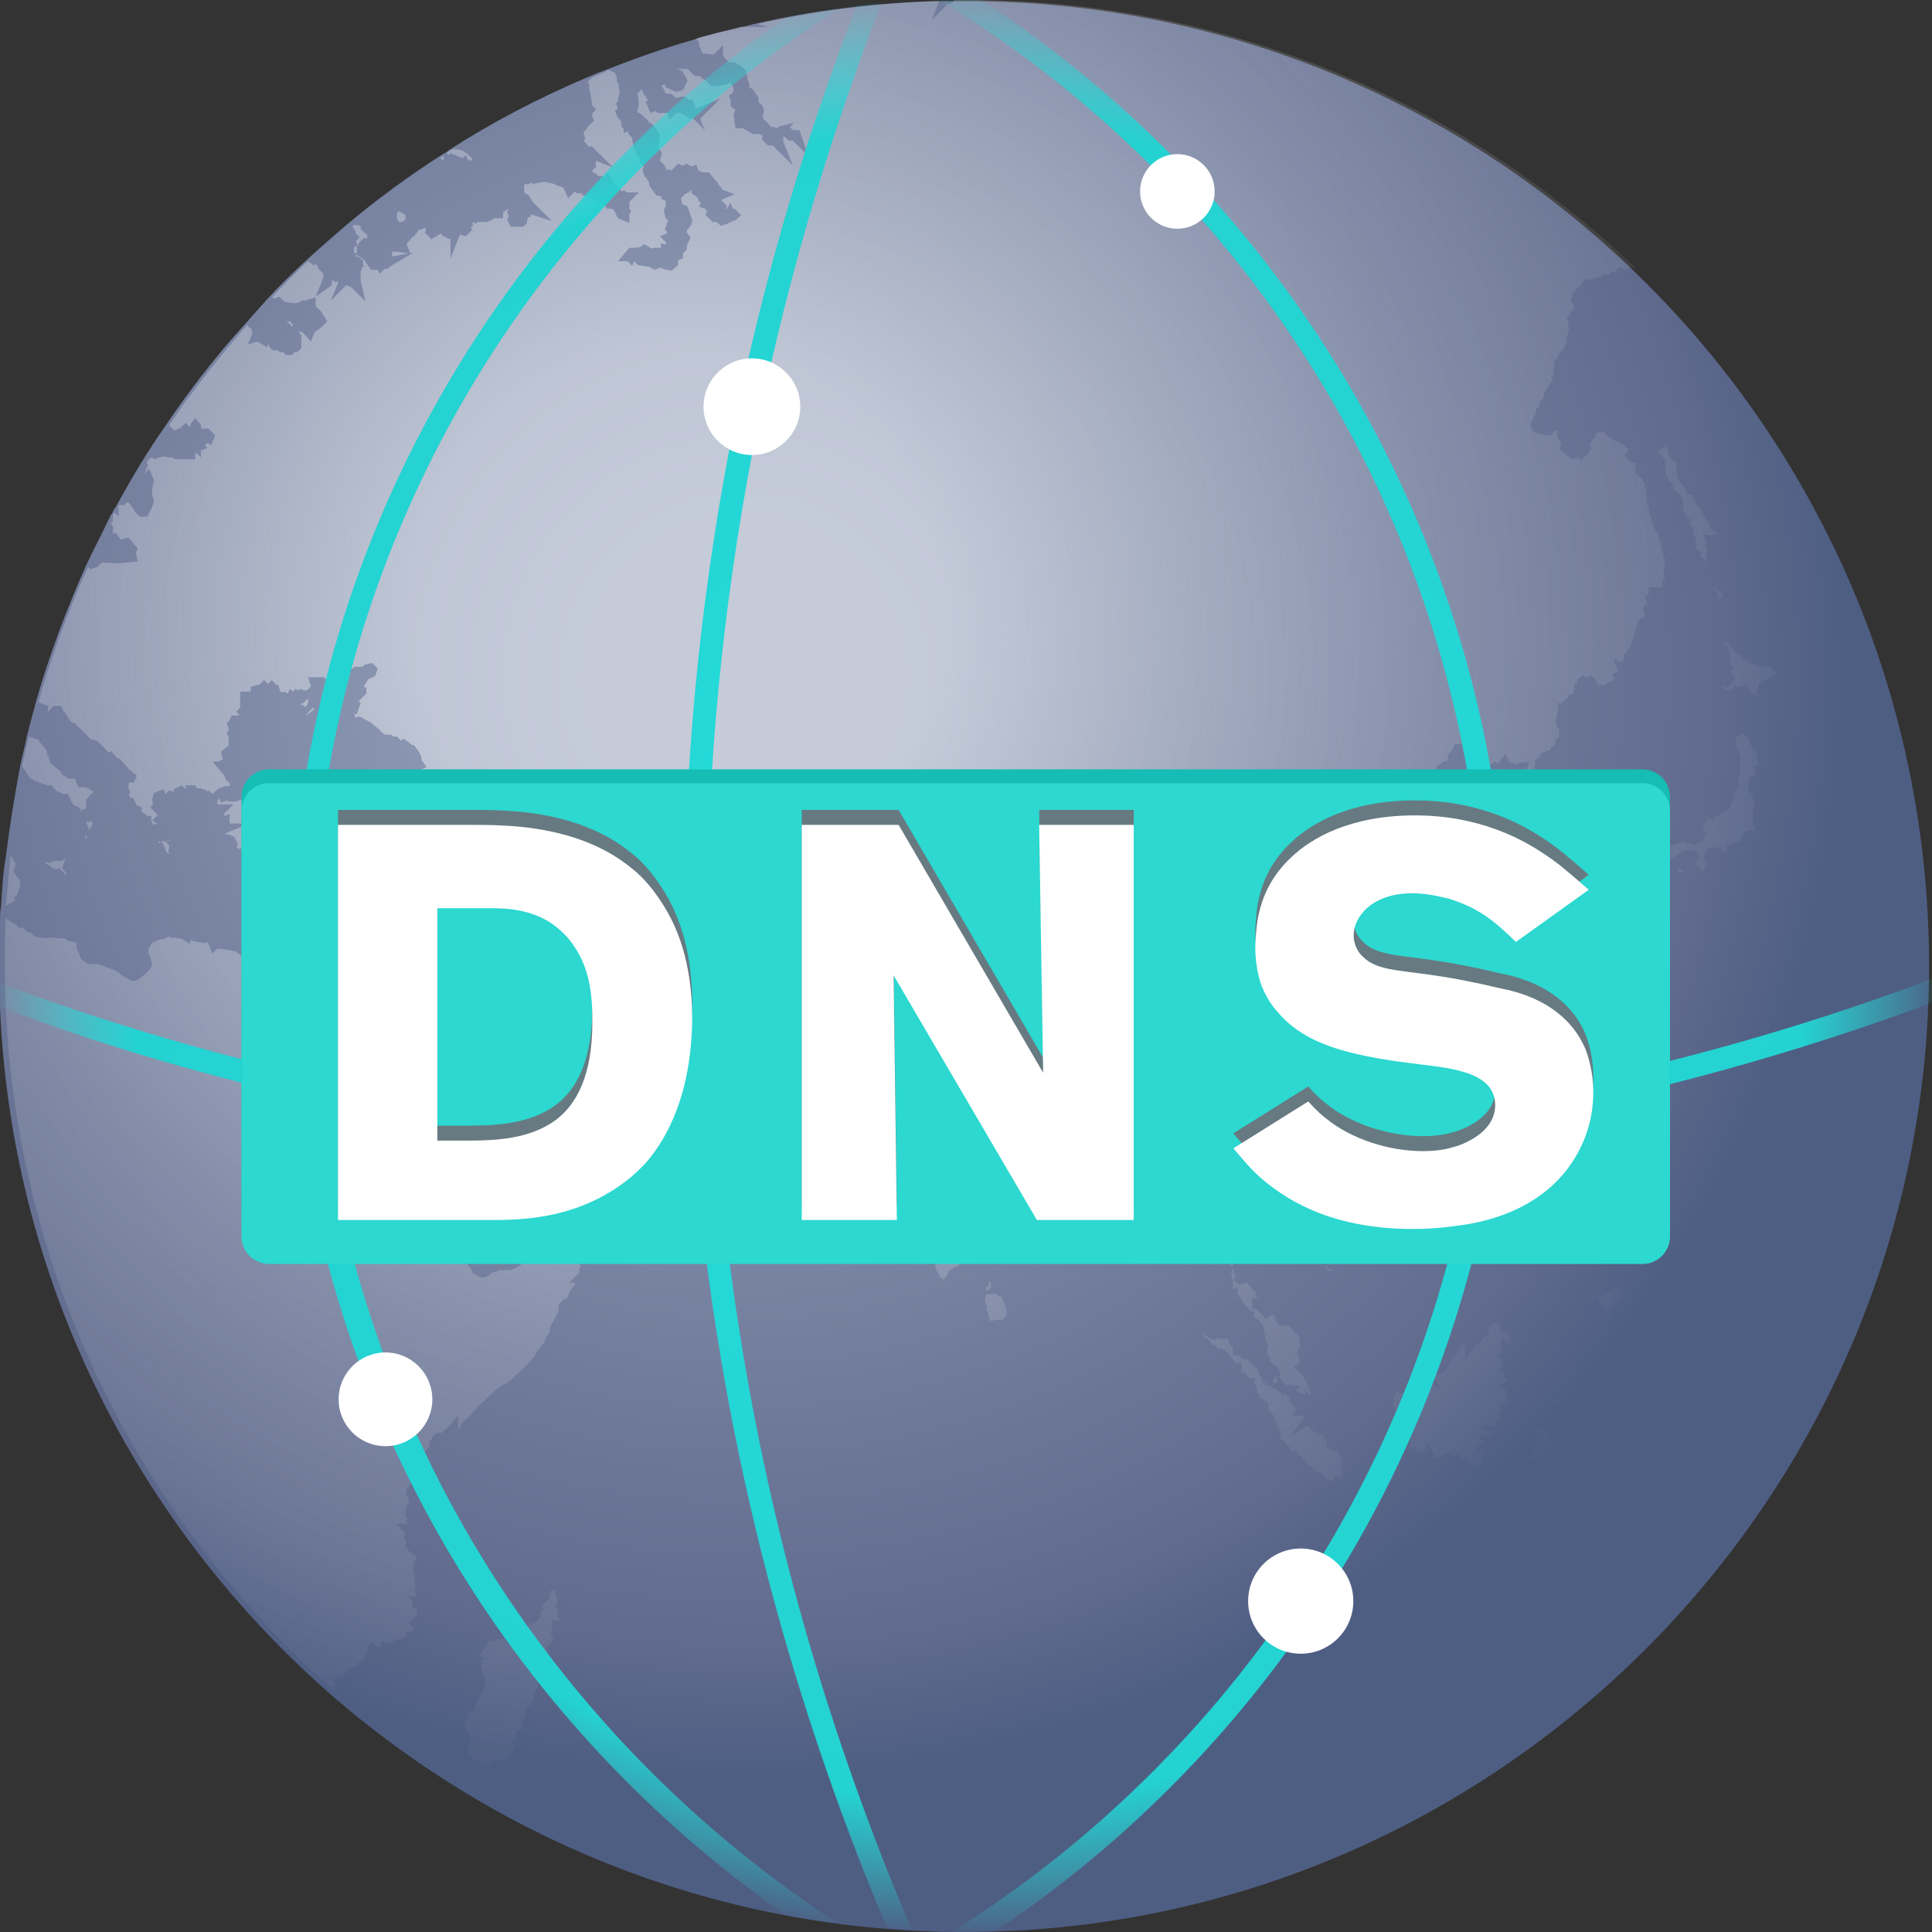 <svg width="140" height="140" viewBox="0 0 140 140" fill="none" xmlns="http://www.w3.org/2000/svg">
<rect x="0" y="0" width="140" height="140" fill="#333333" stroke="none"/>
<g clip-path="url(#clip0)">
<path d="M139.787 70.006C139.787 108.538 108.463 140.001 69.861 140.001C52.328 140.001 36.25 133.487 23.914 122.745C9.222 109.855 -0.064 91.005 -0.064 70.006C-0.064 68.828 -0.064 67.719 0.005 66.611C0.005 66.333 0.005 65.987 0.074 65.71C0.143 64.531 0.213 63.284 0.421 62.106C0.698 59.888 1.044 57.74 1.46 55.522C1.599 54.829 1.807 54.067 1.945 53.374C2.153 52.473 2.43 51.572 2.638 50.74C3.609 47.345 4.856 44.087 6.242 40.969C6.796 39.791 7.42 38.612 7.975 37.434C7.975 37.365 8.044 37.296 8.113 37.227C8.182 37.088 8.252 36.88 8.39 36.741C8.39 36.672 8.46 36.672 8.46 36.603C9.569 34.593 10.677 32.722 11.994 30.851C13.727 28.287 15.598 25.861 17.677 23.574C18.231 22.95 18.786 22.326 19.34 21.703C20.172 20.802 21.073 19.901 21.974 19.069C22.944 18.168 23.983 17.267 25.023 16.367C27.241 14.495 29.597 12.763 32.092 11.169C32.23 11.1 32.369 11.03 32.508 10.892C35.626 8.882 38.953 7.149 42.348 5.694C42.695 5.555 43.041 5.417 43.319 5.278C43.388 5.278 43.457 5.209 43.527 5.209C45.675 4.377 47.893 3.546 50.11 2.922C51.15 2.575 52.189 2.298 53.298 2.09C53.714 1.952 54.13 1.882 54.615 1.744C58.842 0.774 63.208 0.219 67.782 0.081C68.129 0.081 68.475 0.081 68.891 0.081C69.238 0.081 69.584 0.081 69.931 0.081C88.712 0.081 105.76 7.496 118.303 19.554C131.54 32.237 139.787 50.186 139.787 70.006Z" fill="url(#paint0_radial)"/>
<path d="M40.408 117.2V116.784L40.27 116.299L40.408 116.16V115.883L40.27 115.675V115.328L39.992 115.19L39.854 115.398V115.744L39.507 116.16H39.438L39.299 116.437L39.438 116.576L39.161 116.853V117.2L38.675 117.685L38.537 117.546L38.26 117.823L38.121 118.17L37.636 118.378L37.289 118.794H36.804L36.666 118.655L36.596 118.794H35.973L35.765 119.001L35.626 118.863L35.418 119.001H35.28L35.418 119.14L35.072 119.487L34.725 119.902L35.002 120.249L34.795 120.387L34.864 120.457V120.803L35.002 121.358L35.141 121.635V121.773V121.912V122.051L34.933 122.674L34.795 122.813L34.656 123.298H34.587L34.448 123.437V123.783L34.171 124.06L33.963 124.13V124.407L33.686 124.684V125.239L34.032 125.654L33.963 125.793H34.102V126.347L33.894 126.486V127.04L34.032 127.179L34.171 127.318L34.309 127.526L34.517 127.456L34.656 127.664L34.933 127.941H35.28L35.418 127.872L35.557 127.595L36.389 127.526H36.596L36.735 127.456L36.874 127.318L37.012 127.11L37.151 126.833V126.555L37.289 126.417L37.012 126.14L37.428 125.862V125.377H37.775V125.308L37.913 124.684L38.052 124.338V124.199L38.19 123.714L38.537 123.367L38.814 122.467L38.953 122.259V121.981L39.091 121.635L39.161 121.427L39.369 121.08L39.507 120.595L39.646 120.18L39.715 120.041L39.784 119.902L39.646 119.764V119.279L39.992 119.001V118.863L40.131 118.724L39.854 118.447L39.992 118.308V117.407H40.685L40.824 117.546L40.408 117.2ZM24.261 123.021L24.399 123.16V123.09C24.33 123.09 24.261 123.021 24.261 123.021ZM24.399 123.16L24.33 123.367L24.469 123.229L24.399 123.16ZM42.071 91.696L41.863 91.489L42.002 91.142L41.794 90.934L41.933 90.796H41.448L41.309 90.934L41.032 91.073L40.755 91.35L40.616 91.211L40.339 91.35L39.646 91.489H39.369L39.23 91.35H39.091L38.814 91.489H38.537L38.26 91.627L38.052 91.489H37.983L37.359 91.904L36.943 92.043H36.804H36.181L35.904 92.181H35.696L35.557 92.32L35.418 92.459L35.002 92.597L34.587 92.459L34.448 92.32H34.309L34.171 91.974L33.547 91.281L33.409 91.35H33.201L32.369 90.518H33.27L33.409 90.31H33.547L33.617 90.241V90.102L33.547 90.033L33.201 89.894H32.923L32.646 89.201L32.508 89.063L32.369 88.786H32.23L31.953 88.508L31.745 88.37L31.468 88.093L31.122 87.746L30.844 87.608L30.706 87.469L30.567 87.608L30.429 87.469L30.29 87.608L30.151 87.469L29.32 87.123L29.181 86.776L29.112 86.637L28.973 86.499V86.36H28.835L28.557 85.321L28.211 84.281L27.449 83.519H27.864V83.172L27.587 83.034L27.241 82.895L26.894 82.41L26.756 81.786L26.825 81.44L26.756 81.093L26.478 80.262V79.846V79.707L26.34 79.569L26.201 79.43V79.291L26.063 79.153V78.945H25.993L25.578 78.598L25.231 78.46V78.321H25.023L24.607 77.975L24.261 77.143L24.399 77.004L24.33 76.935V76.796L24.191 76.658L24.053 76.311L23.706 75.895L23.429 75.757L23.291 75.41L22.598 74.371V74.024L22.528 73.886L22.459 73.539L22.32 73.401V73.331L21.974 72.985V72.569L22.043 72.43L21.489 71.876L21.35 71.599L20.934 71.044V70.837L20.726 70.559V70.144L21.142 69.658L21.211 69.728L21.073 69.312L20.865 69.173L20.726 68.896H20.033L19.687 69.035L19.548 68.896L19.41 69.035L19.132 69.173L18.786 69.52H18.231L17.885 69.312H17.954L17.677 69.173L17.538 69.312L17.123 68.965L16.845 68.896L16.014 68.757H15.737L15.39 69.104L15.113 68.411L14.974 68.272L14.836 68.342L14.004 68.203L13.935 68.134H13.796V68.411L13.103 67.995H12.964L12.618 67.926L12.549 67.995L12.202 67.856L11.994 67.995L11.44 68.134L11.093 68.272L10.955 68.411L10.816 68.688L10.747 68.757V69.104L10.885 69.312L11.024 69.866L10.885 70.213L10.47 70.629L10.054 70.975L9.638 71.114L8.945 70.767L8.529 70.421L8.252 70.282L7.836 70.144L7.143 69.866H7.005H6.381L5.896 69.52L5.549 68.688V68.411L5.48 68.272L4.995 68.203L4.648 67.995H4.163L3.886 67.926L3.193 67.995L2.5 67.856L2.223 67.579H2.084H2.015L1.668 67.233L1.599 67.163L1.46 67.302L1.114 66.956H1.045L0.49 66.609L0.421 66.47C0.352 67.579 0.352 68.757 0.352 69.866C0.352 90.865 9.638 109.784 24.33 122.605V122.536L24.191 122.189L24.33 122.051L24.261 121.981V121.427H24.746H24.815H24.884V121.288L25.716 120.734H25.855L25.924 120.665V120.526L26.34 120.249L26.409 120.11L26.478 120.041L26.825 119.001L26.894 119.209V118.932L27.379 119.417L27.587 119.279H27.657V118.932L28.211 119.14L28.557 118.932L28.627 118.794H29.043L29.458 118.586V118.239H29.874V118.1L29.944 117.962L29.597 117.615L29.944 117.269L30.221 116.992V116.784V116.645H30.151L29.874 116.368V116.021L29.528 115.675H30.151V115.467L30.013 115.12L30.151 114.982L30.082 114.913V114.358L29.944 113.804V113.457L30.082 113.319L29.944 113.18L30.221 112.903V112.834L30.151 112.764L29.874 112.626L29.32 112.071L29.458 111.725V111.655L29.25 111.447L29.389 111.17L29.32 111.032L28.696 110.408H29.528L29.389 110.2L29.528 110.061L29.389 109.923V109.368L29.528 109.022L29.666 108.883L29.597 108.537L29.458 108.398V107.982L29.736 107.567L30.013 106.804L29.458 106.25H30.359L30.637 105.765L30.775 105.488V105.21L31.122 104.864V104.448L31.329 104.24V104.101L31.607 103.824H31.884H32.023L32.3 103.547H32.369L33.201 102.577V103.616L33.339 103.408L33.478 103.131L33.824 102.785L33.963 102.715L34.032 102.577L34.171 102.438L34.795 101.745L35.002 101.607L35.696 100.914L36.042 100.636L36.389 100.359L36.735 100.221L37.151 99.874L38.19 98.904L38.745 98.28L38.814 98.072L39.507 97.171V97.033L39.854 96.478V96.201L40.477 95.023V94.884V94.538L40.893 94.122H41.032L41.101 94.053L41.309 93.568L41.656 93.082V92.944H41.24L42.071 92.112H41.933L42.071 91.696ZM97.166 105.488L97.028 105.349L96.959 105.21L96.82 105.072L96.681 105.141L96.127 104.933V104.587L95.988 104.448L96.266 104.379L95.919 104.24V104.101V103.963V103.894L95.573 104.032V103.824H95.295L94.81 103.339V103.27L93.493 104.101L94.602 102.577H93.563L94.048 102.092H93.909L93.424 101.537V101.26L93.147 100.983L93.008 101.121L92.593 100.775V100.706L91.414 100.221H91.622L91.137 99.389V99.112H90.929L90.721 98.835L90.375 98.488H90.098L89.82 98.211H89.335V97.587H89.197L89.127 97.31H89.058L88.919 96.963H88.85L88.504 97.102L88.365 96.963H88.296L87.949 97.102L87.603 96.963L87.187 96.617L87.326 96.963L87.534 97.033L87.88 97.448H88.019L88.296 97.795L88.434 97.656L89.058 98.072L89.405 98.627L89.612 98.765H89.959V99.32V99.458H90.236L90.513 99.874H90.583H90.929V100.29H90.999L91.068 100.636V100.706L91.276 101.26V101.329H91.414L91.9 101.676V102.022L92.038 102.3L92.315 102.577L92.454 103.131L92.87 103.824L92.731 104.171L92.8 104.309L93.078 104.448L93.493 104.933L93.563 105.141L93.979 105.21V105.418L94.325 105.557V105.765H94.464L94.81 106.181L95.365 106.527V106.666H95.642L96.266 107.289H96.612L96.681 106.943L97.166 107.081L97.305 106.666L97.166 106.319L97.305 105.973L97.236 105.903L97.166 105.488ZM111.581 106.735L111.443 106.874V107.151L111.304 107.359V107.567H111.443V107.151L111.581 107.012V106.874V106.804V106.735ZM113.799 106.596V106.458H113.66L113.522 105.903H113.314L113.591 105.557L113.452 105.21L113.175 104.933L113.037 104.725L112.759 104.517V104.24L112.413 104.101L112.205 104.032L111.859 103.686L111.581 103.339L111.443 103.547H111.304L111.443 103.824L111.304 104.101V104.448L111.235 104.587V104.864L111.096 105.002V105.349L110.75 105.488V105.834H111.373V106.319L111.581 106.735L111.859 106.181L111.789 106.042L111.651 105.765V105.418L111.997 105.21L112.136 105.072L112.69 104.864L113.037 105.21L113.245 105.557V106.042L113.106 106.181L113.245 106.319L113.66 106.527V107.012L113.799 106.874H114.007L113.799 106.596ZM108.671 97.587H108.809V96.963L109.433 97.448V96.894L109.156 96.547H109.086H108.74V96.062L108.463 95.716L108.324 95.855H108.186V95.993H108.047L107.908 96.27V96.547L107.354 97.102L107.215 97.448H107.007H106.869L106.176 98.627V97.448L105.829 97.518V97.587V97.864L105.344 98.349L105.067 98.696V98.835L104.79 99.25L104.443 99.528L103.819 99.666L104.512 100.706L103.404 100.151V100.428L103.196 100.29V100.567L103.057 100.914V101.329L102.156 101.191L101.81 100.983H101.394L101.255 100.706L101.117 101.052L100.978 101.191V101.399V101.607V101.815L101.117 102.092L101.394 102.369H101.463L103.542 101.329L101.81 103.131L102.018 103.408L102.156 103.616V104.101L102.018 104.24L102.156 104.309V105.002L102.433 104.794L102.572 105.141H102.711L102.849 105.28L103.126 105.141H103.196L103.542 104.656L103.889 105.349V105.695L104.097 105.557L104.235 105.695L104.443 105.626L104.512 105.349H105.067L105.206 105.488H105.483L105.621 105.28L105.968 105.765L106.245 105.626L106.314 105.834H106.453L106.799 106.25L106.661 106.319L106.869 106.25H107.077L107.285 106.111L107.423 105.765V105.072L106.453 105.488L107.492 104.448L107.077 104.032H107.908L108.047 103.894L107.146 103.339H108.324V103.201L108.671 102.923V102.438L108.809 102.3V101.745H108.948L109.225 101.399L109.086 100.636L108.671 100.428L109.294 100.013L109.017 99.735V99.528L108.671 99.25L108.948 98.904L108.74 98.488L108.809 98.419L108.324 98.28L108.948 97.934L108.671 97.587ZM118.442 105.834H118.304H118.512H118.442ZM113.799 103.547H113.66L113.383 103.616L113.245 103.478L113.175 103.547L113.037 103.824H113.245L113.383 103.686L113.799 103.547ZM112.967 101.537L112.829 101.329L112.552 101.607H112.621H112.759L113.037 101.537H112.967ZM94.602 101.052L94.672 100.983V100.914L94.602 101.052ZM94.81 100.359L94.672 100.221V100.082L94.533 99.943L94.394 99.666L93.771 99.042L94.186 98.765V98.488L94.048 98.349V97.864L94.186 97.726V97.171V97.033L94.048 96.755L93.355 96.062H92.662V95.855L92.523 95.785L92.385 95.439V95.3H92.038L91.761 95.577L91.068 94.884L90.721 94.815V94.122L91.137 93.983L90.999 93.845V93.568H90.86L90.721 93.36L90.444 93.082V92.944L89.751 93.082L89.405 92.736L89.543 92.459L89.405 92.251V92.112L89.335 91.904L89.197 92.32L89.335 92.459L89.197 92.597H89.335V93.429L89.682 93.29V93.775L89.82 93.914V94.053L89.959 94.122L90.028 94.399H90.098L90.444 94.815L90.583 94.884L90.652 95.023H90.86V95.439L91.137 95.577L91.276 95.716L91.553 96.132L91.692 96.963L91.761 97.171L91.9 97.518L91.761 98.072L92.107 98.419L91.969 98.557L92.107 98.696L92.246 98.904L92.523 99.042L92.8 99.597L92.662 99.735L93.216 100.428L93.563 100.29L93.701 100.428H94.256L93.909 100.706L94.117 100.914L94.464 100.983L94.602 101.052V100.775L94.949 101.121V100.914L94.81 100.359ZM92.523 99.735L92.315 99.943L92.246 100.221H92.593L92.523 99.735ZM91.761 100.082L91.622 100.221H91.9L91.761 100.082ZM116.086 95.3V95.369L116.155 95.577H116.432L116.64 95.716L116.086 95.3ZM72.841 94.676V94.538L72.564 93.983V93.914H72.287V93.775H71.455L71.386 94.122V94.33L71.525 94.676L71.455 94.815L71.594 95.162L71.733 95.716H71.941L72.079 95.647H72.564L72.703 95.577L72.841 95.439L72.98 95.162L72.841 94.676ZM117.541 93.706L117.403 93.221L117.541 92.944L117.403 92.805V93.498L117.056 93.221L116.779 93.568L116.64 93.429V93.568L116.017 93.914L115.67 94.053L116.017 94.399L116.64 95.577L116.779 95.439L116.571 95.3L116.71 94.884L117.056 94.261L117.541 94.122V93.706ZM114.977 93.568V93.706L115.046 93.568H114.977ZM71.802 93.29V92.874H71.663V93.221H71.455V93.568L71.871 93.29H71.802ZM25.924 18.513L25.785 18.444V18.583L26.132 18.652L25.924 18.513ZM26.617 17.127V16.989L26.478 16.919L26.132 16.573V16.365L25.785 16.296L25.508 16.365L25.785 16.781V16.919L26.063 17.197L25.785 17.474L25.924 17.82L25.647 17.89V18.236V18.305L25.855 18.375V17.89L25.993 17.751L25.924 17.682L26.34 17.266H26.617V17.127ZM120.383 40.829L120.66 40.551V40.482L120.521 40.274V39.997H120.452L120.313 39.165L120.175 39.027V38.68L119.967 38.472L119.759 37.987L119.828 37.918H119.759L119.482 37.017V36.809L119.412 36.671L119.274 36.047L119.343 35.977L119.205 35.562L119.274 35.423L119.135 35.285L119.274 35.146L119.135 35.007L118.997 34.661L118.858 34.592L118.512 34.245V33.76L118.581 33.691L118.512 33.552H118.234L117.68 32.998L117.957 32.72V32.582V32.443H117.818L117.68 32.235H117.541L117.403 32.097L116.918 31.889L116.848 31.819L116.571 31.681L116.363 31.473L116.294 31.334H115.947L115.878 31.265L115.809 31.334H115.67L115.809 31.473H115.601V31.75H115.462L115.324 32.027V32.097L115.185 32.235L115.324 32.374L115.185 32.72L114.492 33.413V33.136L113.938 33.275L113.799 33.136V33.206L112.967 32.512L113.106 32.166V32.027L112.829 31.681V31.196L112.621 31.265L112.344 31.542H111.859L111.72 31.404L111.581 31.473L111.096 31.265L110.888 30.78L111.165 30.156L111.304 29.948V29.671L111.581 29.394V29.047L111.859 28.839V28.493L111.997 28.354V28.285L112.274 27.939L112.413 27.661L112.552 27.523L112.413 27.315L112.552 27.176V26.899L112.69 26.067H112.829L112.898 25.721H112.967V25.651L113.314 25.236L113.452 24.959L113.591 24.82L113.452 24.473L113.591 24.335V24.127L113.73 23.988L113.66 23.85V23.434L113.522 23.087L113.868 22.602L114.076 22.325V22.186L113.799 21.771L113.938 21.355L114.145 21.147L114.284 20.87L114.631 20.593L114.769 20.246H115.324V20.315L115.601 20.107H115.878L116.155 19.899H116.571L116.779 19.692H117.125L117.264 19.345L117.749 19.553L118.234 19.345L118.581 19.484C106.037 7.425 88.989 0.01 70.208 0.01C69.862 0.01 69.515 0.01 69.168 0.01L68.891 0.287H68.683L67.505 1.465L68.06 0.079C63.555 0.218 59.189 0.772 54.892 1.742L55.654 1.95H53.645C52.605 2.227 51.496 2.505 50.457 2.782L50.665 3.128V3.406H50.734L50.873 3.821L51.011 3.891H51.15L51.704 3.96L52.397 3.267V4.029L52.536 4.237L52.675 4.376L52.813 4.514H53.229L53.575 4.722H53.645L54.061 5.138L54.199 5.831L54.338 6.178L54.269 6.316L54.546 6.455L54.962 7.079V7.425L55.239 7.633L55.377 8.049L55.239 8.465H55.308V8.603L55.862 9.158L55.932 9.227L56.001 9.158L56.278 9.296L56.486 9.158L57.526 8.88L57.248 9.227L57.387 9.366L57.526 9.435H57.941L58.565 11.306L57.456 10.197H57.179L56.763 9.851V10.197V10.267L57.456 11.999L56.001 10.544H55.654L55.239 10.128V9.781L54.962 9.712H54.546L53.853 9.296H53.298L53.16 8.257L53.298 7.979L52.952 7.702V7.286L52.813 6.94L53.16 6.663V6.386L53.021 6.108L52.883 5.97L52.675 6.108L51.981 6.247H51.566L51.15 5.831L50.873 5.693L50.803 5.554L50.318 5.485L49.972 5.138L49.833 5H49.071L49.417 5.138L49.833 5.831L49.487 6.524L49.002 6.663L48.378 6.386L48.239 6.316L48.17 6.108H48.101L47.962 6.247L47.893 6.316H48.031L48.17 6.663L48.309 6.801H48.655L48.932 7.079H49.209L49.279 7.009H49.695L49.833 7.217H50.18L50.318 7.633L50.388 7.702V7.841H50.526L52.189 7.148L50.734 8.603L51.081 9.435L50.249 8.603H49.972L49.348 8.187H49.002L48.516 8.673L48.378 8.187H48.239H47.685L47.477 8.049L47.13 8.187L46.784 7.356L46.992 7.286L46.853 7.148V7.079L46.645 6.801L46.507 6.455L46.16 6.801L46.23 6.871L46.299 7.702L46.16 8.118L46.437 8.257L46.992 8.742V8.88H47.13L47.477 9.227L47.823 9.781L47.754 10.613V10.752L47.962 11.098L47.823 11.583V11.652L48.17 11.999L48.309 12.345L48.447 12.276L48.724 12.345V12.276L49.14 11.86L49.487 11.999L49.764 11.86L50.11 12.068L50.457 11.93L50.596 12.345L50.873 12.484H51.358L51.774 12.969V13.039L51.981 13.177L52.12 13.454L52.259 13.593L52.328 13.732L53.229 14.078L52.259 14.494L52.397 14.633L52.675 14.91L52.605 15.048V15.187L52.952 14.702L53.09 15.118H53.229L53.714 15.603L53.298 15.949L52.952 16.088L52.675 16.226L52.259 16.365L51.912 16.088H51.635L51.081 15.533L51.219 15.395V15.256L51.081 15.118L50.665 14.979L50.803 14.633H50.665L50.526 14.286L50.11 14.009V13.732L49.903 13.94L49.625 14.078L49.487 14.217L49.348 14.355L49.417 14.702V14.771L49.833 14.979L50.18 16.018L50.041 16.365L49.764 16.712V16.85L50.041 17.197L49.764 17.82V18.098L49.487 18.375V18.721L49.14 18.86V19.206L48.655 19.622L48.031 19.484L47.962 19.414H47.823L47.408 19.553L47.061 19.345L46.23 19.206L45.952 18.929L45.814 19.276L45.467 18.929H44.774L45.606 17.959H46.022L46.437 17.89L46.645 17.682L47.269 18.028L47.338 17.959H47.893V17.613L48.239 17.751V17.543L47.823 17.127L48.309 16.919V16.781L48.17 16.642L48.309 16.296V16.157L48.447 16.018L48.239 15.811L48.101 15.256L48.239 14.91V14.563L47.962 14.425L47.893 14.217L47.546 14.147L47.061 13.454L46.992 13.108L46.853 12.969V12.831H46.715L46.576 12.345L46.645 12.068L46.368 11.652V11.445L46.091 11.167V10.96L45.952 10.821L45.814 10.128V9.989L45.536 9.712V9.504L45.19 9.643V9.296L45.051 9.227L44.982 8.742L44.774 8.534L44.566 8.049L44.774 7.841L44.636 7.494L44.774 7.356V7.217L44.913 6.663L44.843 6.386V6.108L44.705 5.97V5.623L44.566 5.277L44.081 5.069H44.012L43.873 5.207C43.527 5.346 43.18 5.485 42.903 5.623L42.626 5.9V6.039L42.695 6.108V6.455L42.764 6.663L42.903 7.494V7.633L43.18 7.91L42.903 8.257V8.395L43.042 8.742L42.626 9.158L42.279 9.643L42.418 10.059L42.279 10.197L42.487 10.405L42.626 10.613H42.903L44.428 12.138L43.18 11.652V12.138L42.903 12.345L42.972 12.484L43.249 12.623V12.692L43.388 12.761H43.735L43.804 12.831L44.012 12.553L44.428 12.969V13.316H44.566L45.051 13.87L45.19 13.801H45.259L45.398 13.94H46.299L45.606 14.633V15.118L45.744 15.325L45.606 15.464V16.157L44.774 15.811L44.497 15.256L44.358 15.118H43.943L43.804 14.771L43.735 14.702L43.249 14.633L42.695 14.286L42.21 14.147L42.141 14.009H41.794L41.656 13.87L41.17 14.355L40.824 13.593L40.408 13.454L40.131 13.316L39.438 13.177L38.606 13.316L38.468 13.246L38.26 13.385L38.121 13.316L37.983 13.385V13.454V13.94H38.052V14.078H38.26L38.606 14.633V14.702H38.675L39.992 16.018L38.468 15.533V15.672L38.19 15.811L38.329 15.949L38.19 15.88V16.157L37.913 16.434H37.012L36.735 15.88L36.874 15.672L36.735 15.325L36.874 15.187H36.735L36.527 15.325L36.458 15.395V15.811H35.765V15.88L35.28 16.088H34.656H34.587L34.448 16.226L34.309 16.088L34.171 16.226L34.309 16.296L34.102 16.504L34.24 16.642L33.755 17.127L33.339 16.989L32.646 18.721V17.266L32.577 17.335L32.023 17.058L31.953 16.919L31.26 17.335L30.775 16.85L30.844 16.781V16.504L30.429 16.642H30.359L30.013 17.127L29.874 17.197L29.458 17.682L29.736 18.375L28.696 18.236H28.419V18.583L29.944 18.305L28.211 19.345L28.072 19.484H27.864L27.518 19.83L27.379 19.553H26.894L26.409 18.86L26.063 18.583H25.993L26.34 18.929L26.27 19.137L26.409 19.276L26.27 19.345L26.132 19.692V20.246V20.315L26.478 21.84L25.439 20.8L25.092 20.662L23.983 21.771L24.538 20.385L24.261 20.454L24.053 20.246V20.662L22.875 21.493L23.36 20.315L23.429 20.107V19.83L23.083 19.484L23.013 19.276L22.875 19.137L22.805 19.068V19.276L22.32 18.929C21.419 19.761 20.518 20.662 19.687 21.563H19.756L19.895 21.632L20.241 21.493L20.588 21.84L20.865 21.909L21.35 21.979L21.697 21.909L21.835 21.771H22.182L22.32 21.701L22.875 21.563V22.048V22.186L23.291 22.602L23.706 23.295L23.221 23.78L22.805 24.058L22.528 24.751L21.974 24.127L21.697 23.988V24.196L21.835 24.265V25.236L21.558 25.513H21.35L21.142 25.721H20.726L20.518 25.513H20.241L20.103 25.374H19.756L19.479 25.097V24.959H19.41L19.34 25.166L18.647 24.751L17.954 24.959L18.301 24.127L18.231 23.988V23.85L17.954 23.642V23.503C15.944 25.79 14.004 28.216 12.271 30.78V30.849L12.618 31.196L12.964 31.057H13.034L13.45 30.641L13.727 30.919L13.865 30.78H13.796C13.796 30.711 13.865 30.641 13.865 30.641L14.143 30.295L14.558 30.78V30.919L14.628 31.057H15.113L15.598 31.542L15.321 32.235L14.974 32.097V32.166L14.836 32.304L15.043 32.443L14.558 32.651V33.136L14.212 32.79L14.143 32.928V33.275H12.687L12.41 33.136H12.063L11.925 33.067L11.578 33.136L11.163 33.275L11.024 33.136L10.747 33.275L10.608 33.621H10.747L10.47 34.314L10.816 33.968L11.163 34.799L11.024 35.423V35.839L11.163 36.324L11.024 36.74L10.678 37.433H10.123L9.777 37.086L9.638 36.809L9.291 36.393L9.153 36.463L9.014 36.601H8.737H8.668H8.598V37.433L8.321 37.156L8.183 37.294V37.779L8.044 37.849V37.987L8.183 38.126V38.611V38.68L8.391 38.611L8.737 39.096H8.806L9.291 38.958L9.569 39.235L9.707 39.443L9.984 39.72L9.846 40.066L9.984 40.69L8.46 40.829L7.42 40.759L7.005 41.106L6.519 41.245L6.381 41.106C4.925 44.224 3.747 47.551 2.777 50.877L3.47 51.155V51.571L3.886 51.155H4.44L4.579 51.501L4.856 51.848L4.995 52.125L5.133 52.264L5.272 52.402H5.411L6.589 53.58H6.727L7.074 53.719L7.905 54.55L8.044 54.412L8.46 54.897L8.737 55.036L9.222 55.59L9.291 55.729L9.43 55.798L9.915 56.214L9.707 56.699H9.361L9.291 57.045L9.43 57.392L9.361 57.6L9.43 57.808H9.638L9.915 58.362L10.262 58.501V58.847L10.539 58.986L10.678 59.124H10.955V59.471L11.093 59.748H11.232L11.37 59.679L11.024 59.471L11.44 59.055L10.885 58.501L11.093 58.293L11.024 57.946L11.163 57.461L11.856 57.184L11.994 57.531L12.271 57.253L12.549 57.392L12.618 57.184L13.172 56.907L13.45 57.184V56.907H14.143L14.281 57.115H14.489L14.974 57.253V57.392L15.113 57.253L15.39 57.531L15.944 57.045V57.115L16.291 56.976H16.568L16.707 56.837L16.36 56.491L16.222 56.144L16.083 56.006L15.39 55.174H15.875L16.083 55.036H16.152L16.014 54.481L16.499 54.065H16.568V53.927V53.442L16.43 53.164L16.568 52.887V52.749L16.43 52.402L16.637 52.194L16.776 51.848H17.261H17.331V51.778L17.123 51.571L17.4 51.293V50.115H18.162V49.769L18.647 49.63H18.786L19.132 49.283L19.41 49.561L19.687 49.283L20.033 49.63H20.172L20.311 50.115L20.449 50.184L20.588 50.115L20.865 50.254L21.003 49.907L21.211 50.115L21.419 49.907L21.627 50.046L21.766 49.907L22.112 50.046L22.32 49.977L22.528 49.699L22.32 49.076H23.498L23.568 49.214H23.706L23.983 49.353L24.122 49.214H24.399L24.469 49.145L24.607 48.798H24.884V48.729L25.162 48.452H25.508L25.716 48.313H26.201H26.27L26.409 48.175L26.963 48.036L27.379 48.452L27.171 49.006L26.686 49.214L26.34 49.769L26.548 49.838V50.254L25.993 50.808L26.132 50.947L25.855 51.778L25.578 51.64L25.716 51.778V51.986L26.063 51.917L26.548 52.194L26.825 52.333L27.518 52.887L27.587 53.026L27.726 53.095L27.864 53.234H28.003H28.349L28.488 53.372H28.627H28.765L29.043 53.65H29.112L29.25 53.511L29.874 53.996H30.013L30.359 54.481L30.498 54.758L30.567 55.105L30.914 55.59L30.429 55.798L30.567 56.006L30.29 56.283L30.151 56.56L29.805 56.907L29.528 57.045L29.389 57.392H29.043V57.461L28.349 57.323L28.28 57.253H27.449H27.379H26.963L26.478 57.531L25.924 57.392L25.369 57.045L25.092 56.907L24.884 56.768L24.746 56.907L24.261 56.699L23.914 56.352V56.283L23.637 56.56L23.498 56.422L23.36 56.56L22.667 55.867H22.182L22.112 55.798L21.974 55.867H21.419L21.35 56.006L20.796 56.283H20.518H20.38L20.311 56.422L20.033 56.56L19.825 56.768L19.687 56.976V57.253H18.924L18.439 57.115L17.954 57.6H17.816L17.954 57.738L17.123 58.085H16.568L16.43 58.016L16.014 58.154L15.875 57.808L15.737 58.154V58.224L15.806 58.293H15.875H16.915L16.222 58.986L16.291 59.124L16.637 58.986V59.679H18.093L16.36 60.372V60.511L16.499 60.441L16.984 60.649L17.261 61.203L17.123 61.342L17.331 61.55L17.469 61.411V61.689H18.162L17.954 61.897H18.647V62.382L18.786 62.451L18.924 62.312H19.063L19.202 62.174H19.271L19.132 61.827L19.964 61.619L20.38 61.758L20.865 61.966H21.211L21.627 62.451L21.766 62.59L22.598 62.52L22.875 62.382H22.944V62.312L23.568 61.619H23.914L24.33 61.897L24.746 61.481L25.439 61.758V62.243L25.092 62.59L25.369 62.867L25.092 63.144L25.3 63.49L25.439 63.906L25.3 64.183V64.599L25.162 65.015L25.023 65.847L24.607 66.332V66.54L24.261 66.886L24.191 67.579L23.845 68.203L23.568 68.549L23.429 68.896L22.944 69.035L22.251 68.896L21.697 69.035V70.074L21.835 70.213V70.282L22.182 70.629V70.975L22.459 71.114L22.598 71.46L22.944 71.807L23.083 71.529V71.252L23.36 70.559L23.498 70.421L24.191 68.619V70.49L24.053 70.698V71.391L24.884 71.737L24.607 72.015L24.954 72.361L25.023 72.569L25.162 72.708L25.3 72.915L25.647 73.747V74.094L25.855 74.232L25.993 74.51L26.27 74.648L26.478 75.133L26.756 75.272L26.963 75.895L27.379 76.311L27.726 76.588L28.003 76.935V77.004H28.349L28.488 77.351L28.627 77.49L28.765 77.836L28.973 78.044L29.043 78.183L29.181 78.321L29.043 78.945L29.181 79.291L29.25 79.638L30.013 80.4H30.151H30.498L30.637 80.677L31.052 81.024V81.162L31.399 81.301L31.26 81.648L31.468 82.341L31.745 82.479V82.826L32.3 83.38H32.577L32.716 83.935L33.062 84.004L33.339 84.697L33.478 84.974L33.617 85.598V86.222H33.478L33.617 86.429L33.686 87.33L33.963 87.608V88.301L34.171 88.508V88.647L34.517 88.786L34.795 88.508H35.28L35.488 88.231V88.093L35.904 87.677H36.389L36.527 87.816H36.804L36.943 87.954L37.289 87.816L37.567 87.746L38.121 87.33H38.675L38.953 87.053L39.091 87.192L39.369 86.776L39.715 86.637H39.854L40.824 86.291L40.962 86.152L41.656 86.014L42.002 85.875L42.279 85.598H42.487L42.626 85.182L43.042 84.697L43.527 84.558H43.665L43.943 84.281L44.081 84.42V84.281H44.289L44.636 84.073H44.913L45.19 83.935L45.328 84.004V83.519L45.675 83.172H45.814L46.16 83.034V82.826L46.645 82.202L47.13 81.994L47.2 82.063H47.408V81.925H47.13L47.408 81.301L47.13 81.024H47.477L48.031 79.569V80.747L48.17 80.608L48.309 80.747L48.378 80.608L48.655 80.331L49.002 79.846V79.707V79.569V79.43H48.932L48.447 79.083L48.309 78.806L48.031 78.529L47.893 78.183L47.754 77.975H46.715L46.437 78.113L45.883 77.975L45.744 78.113L45.259 77.905L44.636 77.351L44.497 77.212L44.081 76.727L43.943 76.034L43.804 75.895L43.249 76.45L43.527 76.727L42.834 77.42V77.559H42.556L42.21 77.697H41.794L41.656 77.559H41.517L41.24 77.49L40.824 77.836L40.477 77.697H40.339L39.784 77.905L39.646 77.351H39.507L39.369 77.004H39.438V76.727L39.161 77.004L38.675 76.519L38.537 76.242L37.983 75.618L37.497 74.44L37.359 74.302L36.943 73.886L36.596 73.747L36.319 73.054L36.25 72.915L36.111 72.777L35.349 72.015H35.626L34.795 71.46L35.834 71.322V71.183V70.906V70.767L34.795 70.351H36.042L36.666 69.728V70.282H36.804L36.943 70.421L37.22 70.144L37.359 70.421L37.567 70.213L37.913 70.559L38.26 70.906V71.044L38.606 71.46L38.675 71.599H38.745L38.883 71.807H39.715L39.784 71.876L39.992 71.668L40.27 72.361L40.477 72.915L40.824 72.846L41.24 72.985H41.586L41.725 73.123H41.933L42.349 73.539L42.279 73.609L42.556 73.747H42.834L43.111 73.886L43.388 73.747L43.873 73.886L44.15 74.024L44.289 73.886L44.774 73.539H44.982L45.19 73.401L45.536 73.262L46.23 73.401H46.368V73.539L46.507 73.817L46.645 74.163L46.922 74.579V74.717H47.685L47.754 74.787L47.823 74.717H48.17L48.447 74.925L48.932 74.856L49.209 74.995H49.764H49.833L49.972 74.856L50.11 74.925L50.041 74.787H50.596L50.734 75.133H50.803L51.011 75.203L51.15 75.064H51.774V75.203H51.912L52.12 75.064H52.605V74.925L52.952 74.579L53.09 74.648H53.575L53.714 74.787H53.922L53.991 74.856L54.13 74.717H54.684L54.823 74.787L54.962 74.717H55.1L55.377 74.44L55.654 74.717H55.724L55.862 74.648H56.348L56.694 74.995L56.833 75.341H57.179L57.664 75.203V75.757L57.803 75.895L57.941 76.242L58.08 76.381L58.149 76.519H58.427L58.773 76.727L58.981 76.588L59.328 76.45L59.605 77.074L59.466 77.143L59.397 77.212L59.605 77.49L60.228 77.697L60.575 77.49V77.212H61.614L61.268 78.044H60.09L59.882 78.321H60.159L60.021 78.46V78.598V78.945L60.298 79.222L61.06 79.776H61.199H61.337L61.892 79.43L62.03 79.291L62.238 78.945V78.876L61.961 78.598L62.307 78.044V76.034L62.931 77.559H63.07L63.209 77.697L64.733 77.074L63.278 78.529L65.149 79.291H63.139V79.43L63.209 79.499L63.347 79.846V80.192L63.278 80.331L64.04 80.677L63.347 81.024L63.624 81.648V81.925L63.763 82.271L63.624 82.41L64.179 83.242H63.832V83.38L64.179 84.212V84.766L64.317 85.043L64.594 85.182L64.733 85.528L64.872 85.667V85.806V85.944H65.01V86.152L65.08 86.222H65.357V86.845L65.495 87.192L65.565 87.469L65.773 87.954L65.911 88.231L65.981 88.578L66.05 88.647L66.189 88.924L66.327 89.063H66.466L66.812 89.479L67.159 89.894L67.297 90.241H67.436V90.726L67.644 91.073L67.782 91.558V91.904L68.129 92.528L68.337 92.736L68.614 92.459L68.753 92.112L69.238 91.766H69.376L69.515 91.627L69.584 91.489L69.862 90.934L70.347 90.796L70.277 90.172L70.139 89.894V89.132L70.416 88.647L70.555 88.093V87.746L70.277 87.608V86.568L70.139 86.152L70.347 85.944L70.208 85.528L70.347 85.182L70.832 84.697H71.317V84.558L71.733 84.142L72.218 84.281L72.356 84.142L72.287 84.004L72.426 83.588L72.772 83.242L73.119 83.172L73.257 83.034L73.396 82.756L74.366 81.994L74.574 81.578L74.713 81.44L74.99 80.677H75.406L75.614 80.539H75.96L76.099 80.677H76.237L76.376 80.539L76.029 80.192H76.722V80.123L76.792 80.054V80.262V80.123L76.584 79.915L76.861 79.222L77.069 79.014L77.693 78.806L77.762 78.737V78.529V77.975H78.386L78.732 78.113V77.836L79.287 78.39H79.495L79.841 78.044L79.772 77.905H80.049L80.88 77.074L81.573 76.935L81.643 77.074L81.712 77.143H81.851L81.989 77.282L82.128 77.351H82.266L82.405 77.282L82.336 77.351H82.613L82.96 78.183L83.098 78.321V78.39L83.237 78.252V79.291L83.375 79.43L83.514 79.638H83.653V79.707L83.999 79.846V79.569L84.276 79.846H85.177L83.791 80.262H83.861L83.93 80.331L84.207 80.469L84.553 80.885V81.37L84.692 81.509V81.856L84.831 82.202V82.341L85.385 82.549L85.177 82.756V83.242L85.316 83.519L85.593 82.687V83.865L85.662 83.935L85.593 84.004V84.835L85.732 85.113H85.87L86.078 84.974L86.217 84.558L86.078 84.281H86.771V84.073L85.732 83.034L87.741 83.865V84.004L87.88 84.142L88.088 84.489L88.157 84.558L88.712 84.004V84.974V85.043V85.39L88.781 85.459L88.85 86.014V86.499L89.543 87.192H87.741V87.33L88.157 87.746L88.296 87.954L88.434 88.093L88.573 88.716L88.642 88.786L88.85 89.271L88.712 89.409V89.479V89.617L89.197 90.102L89.058 90.241L89.197 90.518L88.919 90.796V91.142H89.335V90.865L89.612 90.588L89.751 89.825L90.028 89.548L90.167 89.34L90.375 89.132L90.236 88.994L90.513 88.716V88.578V88.439L89.959 88.231L90.306 87.885V87.053L90.791 87.538L90.929 87.4L91.137 87.608L91.414 87.469L91.553 87.608H91.692L92.038 87.746L92.385 88.093L92.107 88.37V88.439L92.246 88.647L92.662 88.786L92.939 89.063L93.078 89.132L93.701 89.756H94.048L94.394 90.241V90.38L94.672 91.073L95.226 90.518V91.073H96.681V90.934H97.236H97.305L97.859 90.38V91.003L97.998 91.142L98.345 91.003L98.483 90.865V90.726L99.038 90.518L99.246 90.31L99.315 90.102L99.453 89.756L99.315 89.34L99.523 89.271V89.201V88.786L99.661 88.647V88.578L99.523 88.439V88.093L99.384 87.746L99.523 87.608L99.384 87.4L99.523 87.261L99.384 86.915L99.246 86.776L99.107 86.429L98.76 86.083L98.899 85.944L98.691 85.736V85.667L98.552 85.321L98.414 85.182L97.929 84.835L97.859 84.628L97.444 84.35L96.681 84.004V85.39L95.988 83.796L95.642 83.45L95.434 83.311L94.464 82.964L94.949 82.756L95.087 82.41V81.856L95.226 81.717L95.365 81.509L95.711 81.162L95.85 81.301V80.955L95.573 80.677L95.85 80.4V80.123H96.266L96.543 79.846L96.889 79.707H97.097L96.751 79.361H97.582L97.859 79.083L97.929 79.153L98.275 78.321L98.622 79.153L98.691 79.083L98.899 79.291L99.038 79.014L99.453 79.153L99.8 79.014L100.146 79.361V79.569L100.285 79.43L99.869 79.014H100.701L101.255 78.46V78.806H102.156L102.433 78.668L102.572 78.737L102.711 78.668L102.849 78.529V78.39V77.559L103.334 78.044L103.196 77.836V77.004L103.958 77.351L104.235 77.628L104.443 77.559L104.72 77.282L104.928 77.49V77.42H105.413H105.552L105.899 77.074L105.344 75.549L106.384 76.588L106.73 76.45V76.311H106.869L107.007 76.103H107.146L106.314 75.272H107.007L107.631 73.747L107.839 73.678L107.7 73.539H107.146L107.423 73.262L107.215 73.054H107.562L107.978 72.638V72.569H108.255L108.671 71.529L108.809 71.807V71.668L108.948 71.391L108.879 71.322L109.086 71.114H108.74V70.559L109.086 70.213V69.936L108.879 69.728L109.086 69.658V69.381L108.948 69.52L108.463 69.312L108.324 69.173L108.255 69.243L107.562 71.044V69.52L106.73 69.866L107.562 69.035V68.965L107.908 68.619L107.423 67.995L108.463 68.411L108.74 68.134H108.809L108.948 67.926H109.017L108.948 67.787L108.463 67.441L108.116 67.163L107.839 66.886L107.562 67.025L107.146 66.886L106.799 66.609H106.73L106.453 66.47L104.374 69.243L105.899 65.777L106.453 65.57L106.799 65.708L107.285 65.57L107.354 65.708L107.978 65.847L107.631 65.362V65.084L107.285 64.807V64.599L106.938 64.461L107.077 64.114L106.869 63.698L106.522 63.56L105.968 63.768V63.283L105.413 63.075V62.243L105.483 61.966L105.344 61.689L105.691 60.788L106.037 61.134L106.106 61.065L105.968 60.926L106.522 60.372H106.592V60.233H106.73L106.384 59.887L107.215 59.54L107.354 59.609H107.562L107.631 59.54H106.799L106.453 59.194L106.384 59.055L106.245 59.124V59.263L106.106 59.402L105.899 59.887L105.552 60.233L105.206 60.095L105.067 60.164H104.512L104.166 59.332V59.818L103.889 59.471L103.75 59.609V59.263L103.404 58.847L103.334 58.778L103.057 58.639L102.641 58.501V58.154L102.503 57.808L102.641 57.669V57.531L102.78 57.392V57.184L102.919 57.045V56.56L103.75 56.699L103.404 56.352H103.75L103.958 56.144L104.097 55.521L104.651 55.174H104.79L104.928 55.036V54.689L105.206 54.412H105.136L105.275 54.273L105.413 53.927H105.968L106.176 53.372L106.73 54.204L107.354 54.62V55.174L107.077 55.451L106.938 55.59V55.867L107.839 54.966L107.562 55.521H107.908L108.324 55.174L108.532 55.313H108.601L109.086 54.62L109.364 55.243H109.502L109.918 55.382H109.987L110.126 55.243H110.819L110.542 55.937L110.611 56.075L110.334 56.491V56.699H110.403L111.443 56.283H111.373L111.165 55.59L111.235 55.521V55.451V55.105L111.581 54.828L111.72 54.55L112.136 54.412H112.274H112.344V54.273L112.759 53.858L112.621 53.719L112.967 53.442V52.818L112.759 52.61V52.056L112.898 51.501V50.947H113.175L113.522 50.6H113.591L113.66 50.392L114.007 50.254V50.115L114.076 50.046V49.699L114.284 49.491V49.283L114.631 48.937L114.977 49.076L115.324 48.937L115.67 49.283V49.561H115.809L115.878 49.699L116.017 49.561L116.155 49.699L116.432 49.561L116.571 49.422H116.779L116.918 49.283L117.056 49.145L116.779 48.868L117.264 48.66L116.918 47.759L117.541 48.036V47.898L117.68 47.759V47.412L117.888 47.274V47.135L118.096 46.997L118.234 46.511L118.304 46.442L118.512 45.611L118.65 45.333V45.056L118.927 44.779H119.066L119.205 44.571L119.066 44.017L119.343 43.739L119.205 43.254L119.482 42.977V42.561H120.383L120.452 42.423V42.076L120.66 41.868L120.521 41.383L120.66 41.037V40.69H120.383V40.829ZM11.163 31.542L11.232 31.473V31.334C11.232 31.404 11.232 31.473 11.163 31.542ZM96.127 91.835L96.196 91.766L95.919 91.696L96.196 91.974V92.112L96.335 92.043L96.543 92.112H96.681L96.127 91.835ZM89.197 91.419V91.766H89.335V91.627L89.197 91.419ZM113.938 90.31H113.799V90.588H113.868V90.518L114.007 90.38L113.938 90.31ZM116.432 89.271V89.409L116.571 89.548L116.71 89.687V89.617L116.432 89.271ZM112.136 87.192H112.274L112.344 87.123L112.413 87.192V86.845L112.136 87.192ZM112.967 84.004L112.829 83.935L112.621 83.38V83.242L112.136 83.103L111.928 82.895H111.789V82.964L111.512 83.311V83.38V83.935V84.42L111.443 84.558L111.581 84.835V85.182L111.304 85.321L111.235 85.598V85.736L111.373 86.014V86.152H111.72V86.291H111.997L112.274 86.637L112.205 86.429V86.083L112.274 85.944L112.136 85.667L112.759 85.043L112.967 84.697V84.558V84.281V84.004ZM101.463 80.955L101.117 81.093L100.978 80.955L100.77 81.093L100.632 80.955H100.562H100.216H100.077L100.008 81.162L99.661 81.44L99.523 81.578V81.648V81.994L99.592 82.202L99.731 82.341H99.869L100.008 82.479H100.285V82.341L100.701 82.202V82.063L101.047 81.925V81.786L101.186 81.37L101.325 81.232L101.463 81.024V80.955ZM99.939 79.707V79.915H99.592V80.054L99.731 80.192L99.869 80.331L100.146 80.054L99.939 79.707ZM111.443 75.064L111.304 74.925L111.165 75.064L111.027 75.203L111.165 75.272L110.888 75.688V75.826L110.611 76.242L110.472 76.519V77.212H110.611V77.559H110.819V77.836L111.027 77.49L111.235 77.212L111.096 77.143L111.235 76.519V76.381V75.965L111.373 75.688L111.443 75.272V75.064ZM80.188 77.351V77.697H80.257L80.188 77.351ZM107.215 74.925L106.799 75.341H107.007L107.354 74.995L107.215 74.925ZM107.631 74.579L107.7 74.44L107.354 74.717L107.7 74.579H107.631ZM119.482 65.015L119.69 64.807H119.62V64.599H119.482L119.205 64.114H118.997L118.789 63.837H118.65V63.976L118.442 64.114L118.65 64.322L118.858 64.669L118.997 65.015V65.362L118.927 65.639L119.551 66.193L119.482 66.055L119.62 65.431L119.482 65.015ZM1.46 64.183V63.698H1.322L0.975 63.144L1.114 62.659L1.183 62.59L1.045 62.451L0.837 62.104L0.767 62.035C0.629 63.213 0.559 64.461 0.421 65.639L1.045 65.292L1.114 65.223L0.975 65.084L1.252 64.807L1.46 64.183ZM22.805 65.292H22.736L22.459 65.431H22.805L22.944 65.292H22.805ZM120.66 63.56V63.698L120.798 63.906L120.937 63.629L121.006 63.56H120.66ZM121.907 63.075L121.769 62.936L121.63 63.005V63.213H121.838H121.907L122.046 63.075V63.005L121.907 63.075ZM127.451 55.521V55.382L127.382 55.105V54.966L127.244 54.55L127.174 54.412H127.036L126.897 54.065L126.828 53.719L126.758 53.58L126.273 53.095L125.858 53.442L125.719 53.303V53.442L125.858 53.788L125.788 54.065L125.996 54.55L126.135 55.105L125.996 55.451L126.135 55.867L125.927 56.56L126.065 56.907L125.719 57.392L125.58 57.531V57.669V58.016L125.442 58.224L125.372 58.57L125.026 58.778L124.471 59.124H124.333L124.194 59.471L123.64 59.194V59.471L123.432 59.818V59.956L123.293 60.095L123.363 60.164V60.233H123.709L123.363 60.718L123.501 60.857L122.808 61.273L122.67 61.134H122.531H122.115V60.926L121.769 61.065L121.422 61.203H121.214L120.937 61.273L120.591 61.411L120.452 61.273L120.313 61.411L120.244 61.689L120.105 61.827L119.62 62.312L119.482 62.451L119.412 62.52L119.274 62.797L118.997 62.936L119.343 62.797H119.482V62.659L119.62 62.312H119.967L120.105 62.382H120.244H120.591L120.937 62.243H121.076L121.353 62.104V62.035L121.838 61.758L122.115 61.619H122.739L123.085 61.897V62.243L122.947 62.451V62.659L123.363 63.075H123.224L123.293 63.421L123.363 63.283V63.144L123.501 63.005V62.867L123.709 62.52L123.432 62.243L123.571 61.689L123.848 61.411H124.887L124.679 61.619L125.095 61.689V61.342L125.58 61.065H125.927L125.996 60.996L126.135 60.926L126.412 60.303L126.758 60.164H127.244L127.036 59.818V58.639L127.174 58.224L126.966 57.669L126.689 57.253V56.907L126.758 56.352L127.174 56.144V56.006V55.867V55.451L127.451 55.521ZM4.51 62.936L4.718 62.243H4.648L4.51 62.382H3.955L3.609 62.52L3.193 62.451L3.331 62.59L3.609 62.728L3.747 62.867L4.094 63.005L4.302 62.936L4.648 63.283L4.718 63.421L4.787 63.283V63.213L4.51 62.936ZM115.046 60.926V60.718L114.561 61.203V60.164L114.492 59.609L114.215 59.332V58.847L113.73 58.224L113.314 57.808L112.274 58.224L112.552 58.639L112.898 58.986L112.759 59.124L113.106 59.956L112.552 59.818L112.621 59.956V60.025L113.106 60.857L112.759 61.134V61.55L112.621 61.689L112.759 62.035V61.758L113.245 62.243L113.73 61.827L114.007 61.689L114.076 61.55H114.561L114.908 61.203H115.046L114.908 61.065L115.046 60.926ZM11.44 60.996L11.578 61.134L11.648 60.996H11.44ZM12.271 61.273L11.994 60.996L12.41 60.857H12.341L11.925 60.996L11.786 60.926H11.717L12.063 61.758L12.202 61.827L12.341 61.966L12.202 61.689L12.271 61.273ZM127.382 60.857V60.926L127.451 60.857H127.382ZM6.173 60.649V60.788L6.311 60.718V60.58L6.173 60.649ZM127.382 60.233V60.441L127.451 60.372L127.382 60.233ZM6.658 59.54H6.311L6.242 59.471L6.311 59.748L6.45 60.025H6.381V60.164L6.589 59.956L6.727 59.679L6.658 59.54ZM6.381 57.115L6.034 57.045H5.688L5.48 56.56V56.422H5.411H4.856L4.787 56.283L4.51 56.144L4.371 55.867L4.163 55.729L3.678 55.313L3.539 54.966V54.828L3.401 54.689V54.412L2.846 53.719L2.777 53.58H2.638L2.084 53.372C1.945 54.065 1.738 54.758 1.599 55.521L1.738 55.729L1.807 55.798L2.153 56.352L2.5 56.56L3.054 56.768L3.401 56.907H3.747L4.094 57.323L4.579 57.531H4.925L5.133 57.946V58.085H5.203L5.272 58.293L5.826 58.57L5.896 58.986V58.709L6.242 58.57V57.946L6.381 57.808L6.519 57.6L6.797 57.392L6.381 57.115ZM113.106 57.738L112.759 56.907V56.768L111.997 56.422L111.928 56.283L110.888 57.323H110.75V57.6H110.819L111.165 57.253L111.581 57.669H113.314L113.106 57.738ZM106.938 55.867V55.937L107.007 55.867H106.938ZM22.667 51.293L22.182 51.778L22.112 51.848L22.39 51.709L22.805 51.363L22.667 51.293ZM124.957 51.155V51.224H125.026L124.957 51.155ZM21.974 50.947L21.766 51.016L22.182 51.224L22.32 50.947V50.6L21.974 50.947ZM128.63 48.59L128.214 48.383V48.244L128.075 48.313H127.313L127.174 48.105H126.966L126.551 47.898L126.481 47.759H126.273L126.065 47.412L125.788 47.274L125.303 46.789L125.234 46.581H125.095L124.887 46.442L125.165 46.858L125.303 47.205L125.372 47.62V47.759V47.898L125.65 48.59H125.372V48.729H125.442L125.788 49.214L125.511 49.353V49.491L125.165 49.838L124.887 49.699V49.838L125.234 50.115L125.303 50.046L125.65 49.769H126.135L126.481 49.63L126.828 50.115L126.966 50.254L127.244 50.392L127.313 50.046L127.451 49.561L127.798 49.353L128.144 49.145L128.63 48.937V48.59ZM124.61 42.908L124.471 42.769H124.333L124.194 42.561V42.63V42.7L124.541 43.046L124.471 43.393L124.749 43.254V42.977L124.61 42.908ZM124.194 38.472V38.403L123.917 38.334V37.987L123.64 37.71L123.363 37.156L123.224 36.948L122.878 36.463L122.739 36.116L122.6 35.977V35.839H122.254L122.115 35.354L121.769 35.007L121.63 34.73L121.491 34.522V33.483H121.353L121.006 33.136V32.998L120.868 32.859V32.443H120.798L120.66 32.235V32.443L120.244 32.582H120.175V32.79L120.313 32.928L120.66 33.344V33.76V34.176L120.868 34.661V34.799L121.145 34.938L121.284 35.423L121.353 35.562L121.63 35.7L121.977 36.185V36.879L122.115 37.156V37.294L122.531 37.71L122.392 37.918L122.6 38.195L122.739 38.472V38.75L122.878 39.096V39.789L123.293 40.066L123.224 40.344L123.363 40.413L123.778 40.759V40.69L123.571 40.413L123.709 39.928V39.858L123.571 39.512L123.709 39.235L123.363 38.75H124.333H124.471L124.194 38.472ZM10.816 33.344V33.483H10.955L10.816 33.344ZM11.163 31.542L11.232 31.404C11.232 31.404 11.232 31.473 11.163 31.542ZM21.073 23.365V23.295H20.726L20.865 23.365L21.142 23.642L21.281 23.573L21.073 23.365ZM28.973 15.325H28.835L28.765 15.464V15.811L28.904 16.088H29.112L29.25 16.018L29.389 15.88V15.741V15.603L28.973 15.325ZM34.171 11.445L33.894 11.167L33.617 10.96L33.201 10.821H32.785C32.646 10.89 32.508 10.96 32.369 11.098L32.508 11.237L32.646 11.098L33.478 11.445V11.514L33.755 11.237L33.894 11.583L34.102 11.652L34.24 11.514L34.171 11.445ZM32.023 11.375H31.953V11.514L32.023 11.583H32.161V11.306L32.023 11.375Z" fill="url(#paint1_radial)"/>
<path d="M23.36 79.57C31.953 81.579 41.032 82.965 50.387 83.797C52.051 103.409 56.902 122.19 64.248 139.654C64.872 139.724 65.426 139.793 66.05 139.793C58.634 122.398 53.783 103.687 52.051 83.936C57.872 84.351 63.763 84.629 69.792 84.629C82.682 84.629 95.087 83.52 106.938 81.441C103.542 106.043 89.197 127.249 69.099 139.932C69.445 139.932 69.792 139.932 70.138 139.932C70.832 139.932 71.455 139.932 72.148 139.932C91.692 126.833 105.413 105.696 108.67 81.233C119.828 79.223 130.362 76.243 140.064 72.639C140.064 72.085 140.064 71.53 140.064 70.907C130.362 74.58 119.897 77.49 108.809 79.57C109.156 76.52 109.294 73.402 109.294 70.283C109.294 40.899 94.048 14.98 71.039 -0.059C70.693 -0.059 70.346 -0.059 70 -0.059C69.307 -0.059 68.683 -0.059 67.99 -0.059C91.761 14.356 107.562 40.483 107.562 70.144C107.562 73.402 107.354 76.59 107.007 79.708C95.157 81.856 82.613 82.965 69.653 82.965C63.624 82.965 57.664 82.688 51.773 82.272C51.358 77.421 51.219 72.501 51.219 67.58C51.219 43.81 55.793 21.078 63.901 0.149C63.278 0.219 62.723 0.288 62.099 0.357C53.991 21.217 49.556 43.879 49.556 67.58C49.556 72.501 49.764 77.352 50.11 82.203C40.685 81.371 31.676 79.916 23.013 77.975C22.736 75.273 22.597 72.709 22.597 70.006C22.597 40.899 37.844 15.188 60.783 0.634C59.466 0.773 58.219 1.05 56.971 1.258C35.21 16.435 21.003 41.592 21.003 70.075C21.003 72.639 21.142 75.204 21.35 77.698C13.934 75.966 6.727 73.748 0.005 71.253C0.005 71.808 0.005 72.362 0.074 72.986C6.796 75.55 14.073 77.698 21.488 79.431C24.191 103.895 37.566 125.24 56.902 138.753C58.149 139.031 59.466 139.169 60.713 139.377C40.616 126.279 26.34 104.657 23.36 79.57Z" fill="url(#paint2_radial)"/>
<path d="M108.463 68.204C109.956 68.204 111.166 66.994 111.166 65.501C111.166 64.009 109.956 62.799 108.463 62.799C106.97 62.799 105.76 64.009 105.76 65.501C105.76 66.994 106.97 68.204 108.463 68.204Z" fill="url(#paint3_radial)"/>
<path d="M85.316 16.575C86.809 16.575 88.019 15.365 88.019 13.872C88.019 12.38 86.809 11.169 85.316 11.169C83.823 11.169 82.613 12.38 82.613 13.872C82.613 15.365 83.823 16.575 85.316 16.575Z" fill="url(#paint4_radial)"/>
<path d="M94.256 119.834C96.361 119.834 98.067 118.128 98.067 116.023C98.067 113.917 96.361 112.211 94.256 112.211C92.151 112.211 90.444 113.917 90.444 116.023C90.444 118.128 92.151 119.834 94.256 119.834Z" fill="url(#paint5_radial)"/>
<path d="M51.288 87.055C53.585 87.055 55.447 85.193 55.447 82.897C55.447 80.6 53.585 78.739 51.288 78.739C48.992 78.739 47.13 80.6 47.13 82.897C47.13 85.193 48.992 87.055 51.288 87.055Z" fill="url(#paint6_radial)"/>
<path d="M54.486 32.973C56.42 32.973 57.989 31.405 57.989 29.47C57.989 27.535 56.42 25.967 54.486 25.967C52.551 25.967 50.982 27.535 50.982 29.47C50.982 31.405 52.551 32.973 54.486 32.973Z" fill="url(#paint7_radial)"/>
<path d="M27.934 104.796C29.809 104.796 31.329 103.275 31.329 101.4C31.329 99.525 29.809 98.004 27.934 98.004C26.058 98.004 24.538 99.525 24.538 101.4C24.538 103.275 26.058 104.796 27.934 104.796Z" fill="url(#paint8_radial)"/>
<path d="M119.015 55.75H19.5C18.396 55.75 17.5 56.645 17.5 57.75V88.595C17.5 89.7 18.396 90.595 19.5 90.595H119.015C120.119 90.595 121.015 89.7 121.015 88.595V57.75C121.015 56.645 120.12 55.75 119.015 55.75Z" fill="#15BDB4"/>
<path d="M119.015 56.75H19.5C18.396 56.75 17.5 57.645 17.5 58.75V89.595C17.5 90.7 18.396 91.595 19.5 91.595H119.015C120.119 91.595 121.015 90.7 121.015 89.595V58.75C121.015 57.645 120.12 56.75 119.015 56.75Z" fill="#2CD8CF"/>
<path d="M46.83 83.142C45.889 84.191 43.791 86.054 40.3 86.868C38.726 87.229 37.334 87.32 35.724 87.32H24.491V58.687H33.626C34.512 58.687 35.362 58.687 36.23 58.723C37.442 58.795 42.235 58.922 45.726 61.798C46.251 62.196 47.101 62.974 48.005 64.403C49.018 65.976 50.158 68.545 50.158 72.759C50.104 78.149 48.367 81.369 46.83 83.142ZM41.313 67.079C40.915 66.591 40.047 65.614 38.509 65.126C37.171 64.674 35.959 64.728 34.566 64.728H31.69V81.568H33.879C35.995 81.568 38.419 81.441 40.282 80.067C41.747 78.963 42.923 76.901 42.923 73.012C42.941 70.824 42.688 68.834 41.313 67.079Z" fill="#677A82"/>
<path d="M75.137 87.32L64.755 69.594L64.99 87.32H58.099V58.687H65.117L75.59 76.648L75.3 58.687H82.156V87.32H75.137Z" fill="#677A82"/>
<path d="M114.315 82.491C111.837 86.995 106.682 87.61 105.308 87.773C104.367 87.899 103.408 87.972 102.432 87.972C96.752 87.972 93.55 86.072 91.651 84.517C90.874 83.866 90.512 83.468 89.372 82.129L94.799 78.729C94.925 78.855 95.486 79.507 96.065 79.941C97.928 81.478 100.695 82.328 103.083 82.328C103.408 82.328 104.385 82.328 105.308 82.039C105.507 82.003 108.346 81.189 108.346 79C108.346 76.359 104.53 76.287 101.979 75.925C100.641 75.762 99.266 75.527 97.928 75.202C95.866 74.677 93.948 73.899 92.538 72.199C92.248 71.873 91.687 71.15 91.326 70.083C91.199 69.685 90.964 68.744 90.964 67.569C90.964 67.333 91 66.393 91.127 65.579C91.452 63.752 92.23 62.287 93.605 61.003C95.016 59.664 97.819 58 102.522 58C104.258 58 108.075 58.199 111.964 60.84C112.941 61.491 113.501 61.979 115.129 63.39L109.848 67.171C108.274 65.633 107.171 64.729 105.018 64.041C104.656 63.969 103.553 63.643 102.341 63.643C99.429 63.643 98.091 65.344 98.091 66.682C98.091 67.46 98.489 67.984 98.706 68.183C99.682 69.233 101.256 69.196 103.933 69.594C105.561 69.829 107.134 70.155 108.726 70.535C109.739 70.734 113.429 71.475 114.894 74.948C115.093 75.473 115.455 76.576 115.455 78.023C115.455 78.855 115.383 80.556 114.315 82.491Z" fill="#677A82"/>
<path d="M46.83 84.228C45.889 85.277 43.791 87.14 40.3 87.954C38.726 88.315 37.334 88.406 35.724 88.406H24.491V59.773H33.626C34.512 59.773 35.362 59.773 36.23 59.809C37.442 59.881 42.235 60.008 45.726 62.884C46.251 63.282 47.101 64.059 48.005 65.489C49.018 67.062 50.158 69.631 50.158 73.845C50.104 79.235 48.367 82.455 46.83 84.228ZM41.313 68.165C40.915 67.677 40.047 66.7 38.509 66.212C37.171 65.76 35.959 65.814 34.566 65.814H31.69V82.654H33.879C35.995 82.654 38.419 82.527 40.282 81.153C41.747 80.049 42.923 77.987 42.923 74.098C42.941 71.91 42.688 69.92 41.313 68.165Z" fill="url(#paint9_linear)"/>
<path d="M75.137 88.406L64.755 70.68L64.99 88.406H58.099V59.773H65.117L75.59 77.734L75.3 59.773H82.156V88.406H75.137Z" fill="url(#paint10_linear)"/>
<path d="M114.315 83.577C111.837 88.081 106.682 88.696 105.308 88.859C104.367 88.985 103.408 89.058 102.432 89.058C96.752 89.058 93.55 87.158 91.651 85.603C90.874 84.952 90.512 84.554 89.372 83.215L94.799 79.815C94.925 79.941 95.486 80.592 96.065 81.026C97.928 82.564 100.695 83.414 103.083 83.414C103.408 83.414 104.385 83.414 105.308 83.125C105.507 83.088 108.346 82.275 108.346 80.086C108.346 77.445 104.53 77.373 101.979 77.011C100.641 76.848 99.266 76.613 97.928 76.287C95.866 75.763 93.948 74.985 92.538 73.285C92.248 72.959 91.687 72.236 91.326 71.169C91.199 70.771 90.964 69.83 90.964 68.654C90.964 68.419 91 67.479 91.127 66.665C91.452 64.838 92.23 63.373 93.605 62.089C95.016 60.75 97.819 59.086 102.522 59.086C104.258 59.086 108.075 59.285 111.964 61.926C112.941 62.577 113.501 63.065 115.129 64.476L109.848 68.257C108.274 66.719 107.171 65.815 105.018 65.127C104.656 65.055 103.553 64.729 102.341 64.729C99.429 64.729 98.091 66.43 98.091 67.768C98.091 68.546 98.489 69.07 98.706 69.269C99.682 70.319 101.256 70.282 103.933 70.68C105.561 70.915 107.134 71.241 108.726 71.621C109.739 71.82 113.429 72.561 114.894 76.034C115.093 76.559 115.455 77.662 115.455 79.109C115.455 79.941 115.383 81.641 114.315 83.577Z" fill="url(#paint11_linear)"/>
</g>
<defs>
<radialGradient id="paint0_radial" cx="0" cy="0" r="1" gradientUnits="userSpaceOnUse" gradientTransform="translate(53.833 48.933) scale(80.209)">
<stop offset="0.146" stop-color="#96A1BB"/>
<stop offset="0.889" stop-color="#5F6A8D"/>
<stop offset="1" stop-color="#4E5E83"/>
</radialGradient>
<radialGradient id="paint1_radial" cx="0" cy="0" r="1" gradientUnits="userSpaceOnUse" gradientTransform="translate(48.845 44.288) scale(90.459)">
<stop offset="0.219" stop-color="#F3F5F7" stop-opacity="0.5"/>
<stop offset="0.615" stop-color="#D5D9DF" stop-opacity="0.2"/>
<stop offset="1" stop-color="#D4D8DE" stop-opacity="0"/>
</radialGradient>
<radialGradient id="paint2_radial" cx="0" cy="0" r="1" gradientUnits="userSpaceOnUse" gradientTransform="translate(70.163 69.886) scale(70.005)">
<stop stop-color="#24DEDD"/>
<stop offset="0.859" stop-color="#24D2D1"/>
<stop offset="1" stop-color="#25DFDE" stop-opacity="0"/>
</radialGradient>
<radialGradient id="paint3_radial" cx="0" cy="0" r="1" gradientUnits="userSpaceOnUse" gradientTransform="translate(108.496 65.531) scale(2.709)">
<stop offset="0.274" stop-color="white"/>
</radialGradient>
<radialGradient id="paint4_radial" cx="0" cy="0" r="1" gradientUnits="userSpaceOnUse" gradientTransform="translate(85.349 13.902) scale(2.709)">
<stop offset="0.274" stop-color="white"/>
</radialGradient>
<radialGradient id="paint5_radial" cx="0" cy="0" r="1" gradientUnits="userSpaceOnUse" gradientTransform="translate(94.272 116.009) scale(3.787)">
<stop stop-color="white"/>
</radialGradient>
<radialGradient id="paint6_radial" cx="0" cy="0" r="1" gradientUnits="userSpaceOnUse" gradientTransform="translate(51.306 82.882) scale(4.131)">
<stop stop-color="white"/>
</radialGradient>
<radialGradient id="paint7_radial" cx="0" cy="0" r="1" gradientUnits="userSpaceOnUse" gradientTransform="translate(54.5 29.458) scale(3.48)">
<stop stop-color="white"/>
</radialGradient>
<radialGradient id="paint8_radial" cx="0" cy="0" r="1" gradientUnits="userSpaceOnUse" gradientTransform="translate(27.975 101.438) scale(3.404)">
<stop offset="0.274" stop-color="white"/>
</radialGradient>
<linearGradient id="paint9_linear" x1="37.321" y1="59.769" x2="37.321" y2="88.402" gradientUnits="userSpaceOnUse">
<stop stop-color="white"/>
</linearGradient>
<linearGradient id="paint10_linear" x1="70.124" y1="59.769" x2="70.124" y2="88.402" gradientUnits="userSpaceOnUse">
<stop stop-color="white"/>
</linearGradient>
<linearGradient id="paint11_linear" x1="102.41" y1="59.081" x2="102.41" y2="89.053" gradientUnits="userSpaceOnUse">
<stop stop-color="white"/>
</linearGradient>
<clipPath id="clip0">
<rect width="140" height="140" fill="white"/>
</clipPath>
</defs>
</svg>
